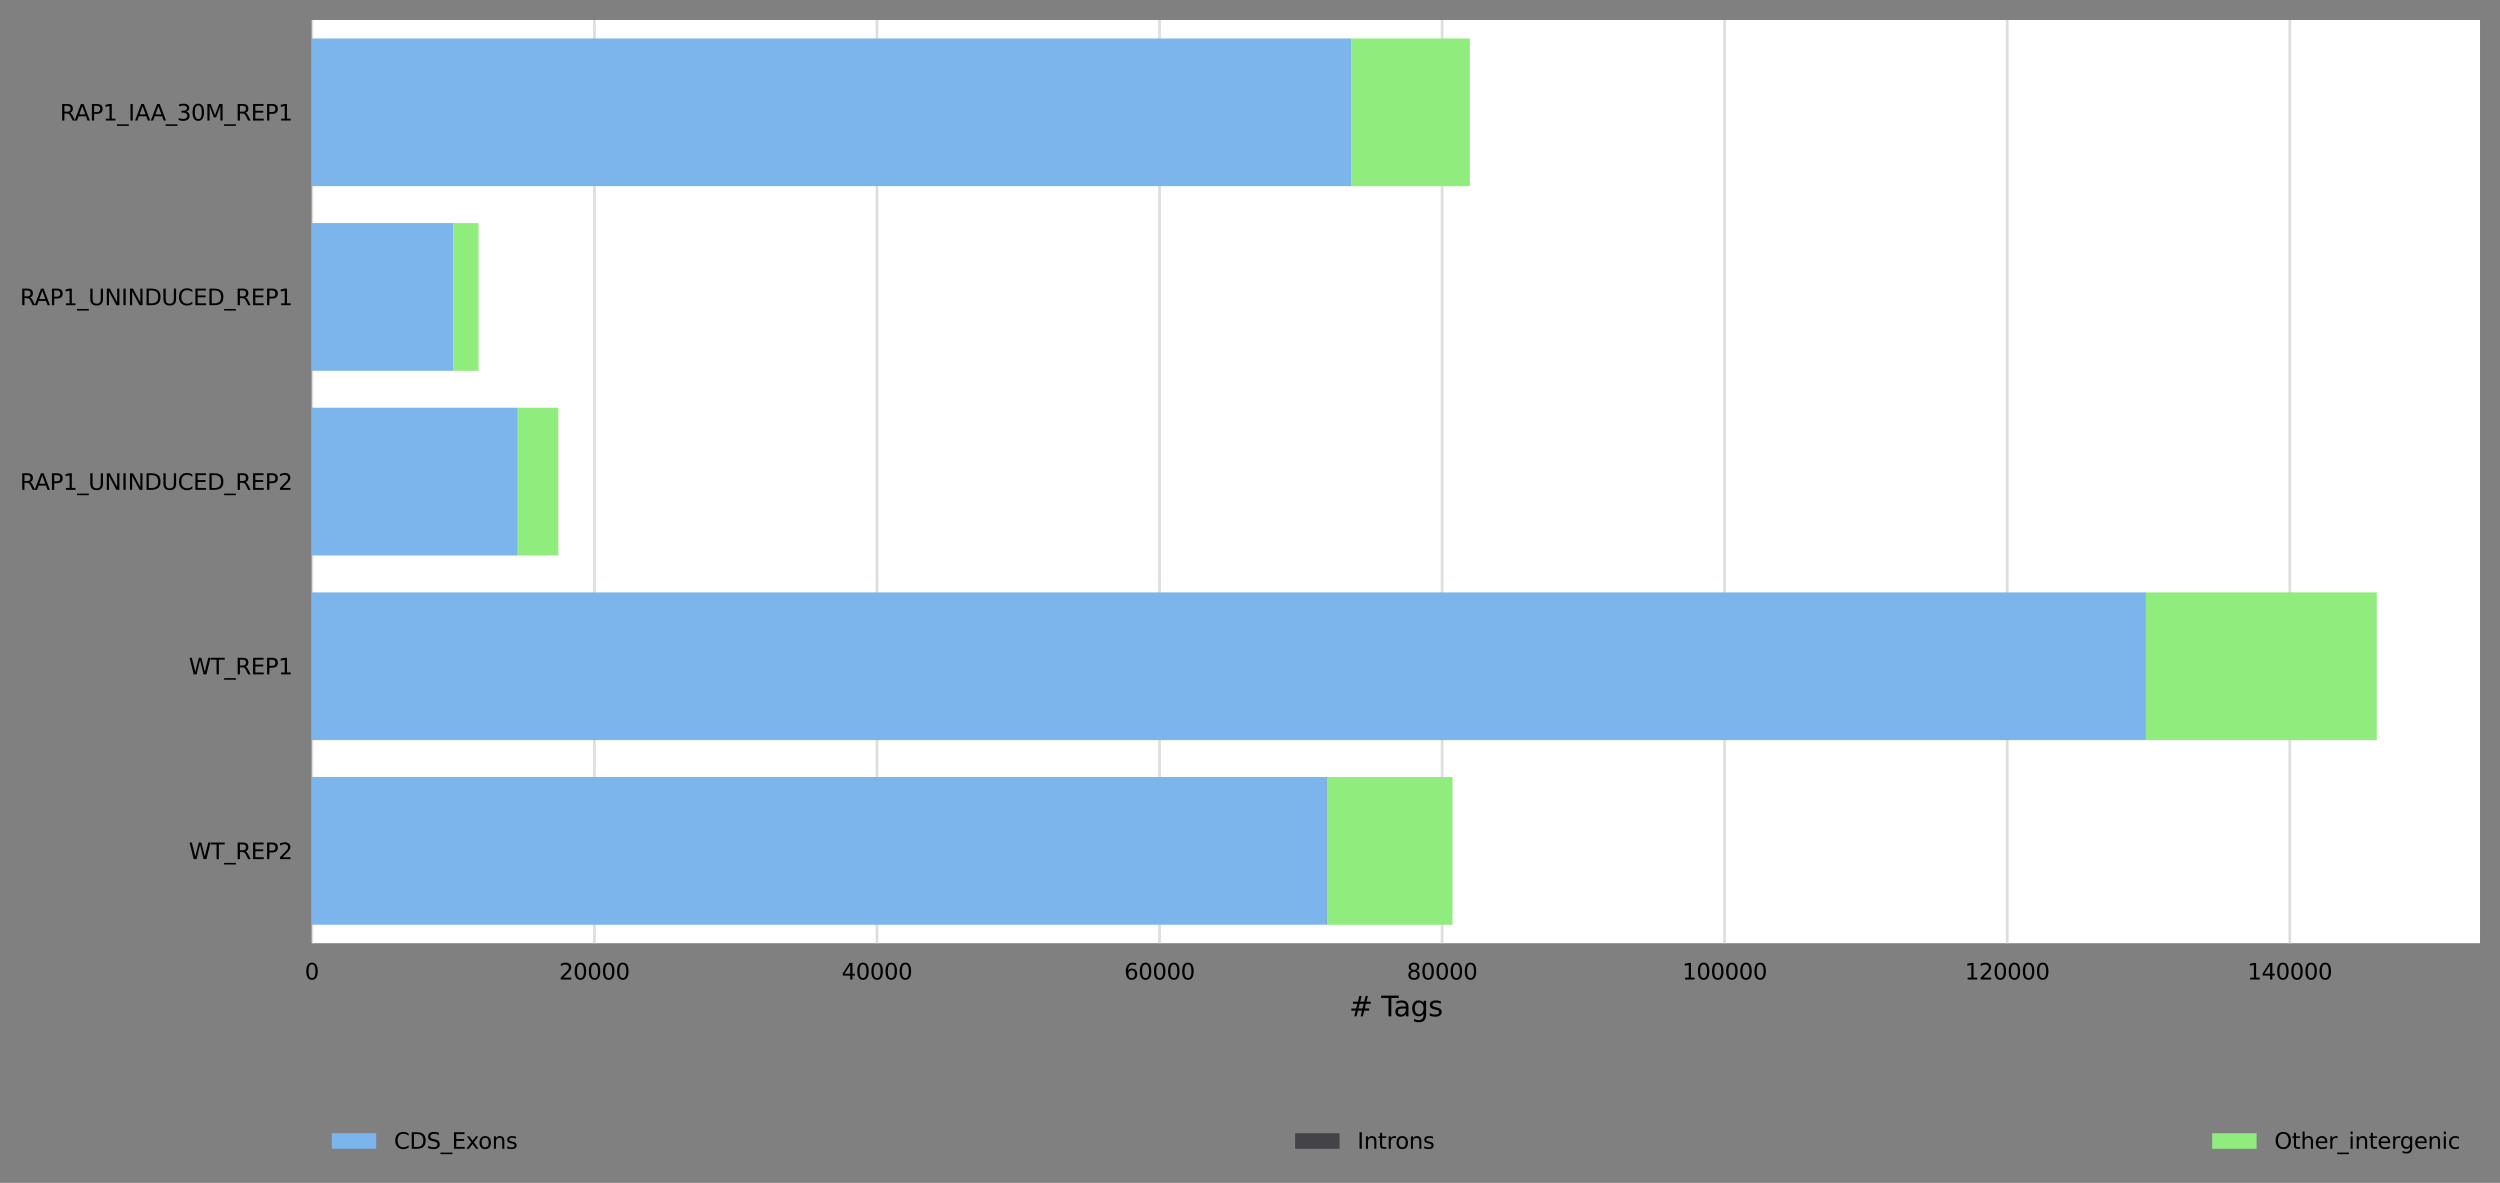 <?xml version="1.0" encoding="utf-8" standalone="no"?>
<!DOCTYPE svg PUBLIC "-//W3C//DTD SVG 1.1//EN"
  "http://www.w3.org/Graphics/SVG/1.1/DTD/svg11.dtd">
<svg xmlns:xlink="http://www.w3.org/1999/xlink" width="900.754pt" height="426.2pt" viewBox="0 0 900.754 426.2" xmlns="http://www.w3.org/2000/svg" version="1.1">
 <rect x="0" y="0" width="900.754" height="426.2" fill="#808080" stroke="none"/>
 <defs>
  <style type="text/css">*{stroke-linejoin: round; stroke-linecap: butt}</style>
 </defs>
 <g id="figure_1">
  <g id="axes_1">
   <g id="patch_1">
    <path d="M 112.354 339.84 
L 893.554 339.84 
L 893.554 7.2 
L 112.354 7.2 
z
" style="fill: #ffffff"/>
   </g>
   <g id="matplotlib.axis_1">
    <g id="xtick_1">
     <g id="line2d_1">
      <path d="M 112.354 339.84 
L 112.354 7.2 
" clip-path="url(#p513a8f940f)" style="fill: none; stroke: #dedede; stroke-linecap: square"/>
     </g>
     <g id="text_1">
      <!-- 0 -->
      <g transform="translate(109.809 352.919)scale(0.08 -0.08)">
       <defs>
        <path id="DejaVuSans-30" d="M 2034 4250 
Q 1547 4250 1301 3770 
Q 1056 3291 1056 2328 
Q 1056 1369 1301 889 
Q 1547 409 2034 409 
Q 2525 409 2770 889 
Q 3016 1369 3016 2328 
Q 3016 3291 2770 3770 
Q 2525 4250 2034 4250 
z
M 2034 4750 
Q 2819 4750 3233 4129 
Q 3647 3509 3647 2328 
Q 3647 1150 3233 529 
Q 2819 -91 2034 -91 
Q 1250 -91 836 529 
Q 422 1150 422 2328 
Q 422 3509 836 4129 
Q 1250 4750 2034 4750 
z
" transform="scale(0.016)"/>
       </defs>
       <use xlink:href="#DejaVuSans-30"/>
      </g>
     </g>
    </g>
    <g id="xtick_2">
     <g id="line2d_2">
      <path d="M 214.162 339.84 
L 214.162 7.2 
" clip-path="url(#p513a8f940f)" style="fill: none; stroke: #dedede; stroke-linecap: square"/>
     </g>
     <g id="text_2">
      <!-- 20000 -->
      <g transform="translate(201.437 352.919)scale(0.08 -0.08)">
       <defs>
        <path id="DejaVuSans-32" d="M 1228 531 
L 3431 531 
L 3431 0 
L 469 0 
L 469 531 
Q 828 903 1448 1529 
Q 2069 2156 2228 2338 
Q 2531 2678 2651 2914 
Q 2772 3150 2772 3378 
Q 2772 3750 2511 3984 
Q 2250 4219 1831 4219 
Q 1534 4219 1204 4116 
Q 875 4013 500 3803 
L 500 4441 
Q 881 4594 1212 4672 
Q 1544 4750 1819 4750 
Q 2544 4750 2975 4387 
Q 3406 4025 3406 3419 
Q 3406 3131 3298 2873 
Q 3191 2616 2906 2266 
Q 2828 2175 2409 1742 
Q 1991 1309 1228 531 
z
" transform="scale(0.016)"/>
       </defs>
       <use xlink:href="#DejaVuSans-32"/>
       <use xlink:href="#DejaVuSans-30" x="63.623"/>
       <use xlink:href="#DejaVuSans-30" x="127.246"/>
       <use xlink:href="#DejaVuSans-30" x="190.869"/>
       <use xlink:href="#DejaVuSans-30" x="254.492"/>
      </g>
     </g>
    </g>
    <g id="xtick_3">
     <g id="line2d_3">
      <path d="M 315.97 339.84 
L 315.97 7.2 
" clip-path="url(#p513a8f940f)" style="fill: none; stroke: #dedede; stroke-linecap: square"/>
     </g>
     <g id="text_3">
      <!-- 40000 -->
      <g transform="translate(303.245 352.919)scale(0.08 -0.08)">
       <defs>
        <path id="DejaVuSans-34" d="M 2419 4116 
L 825 1625 
L 2419 1625 
L 2419 4116 
z
M 2253 4666 
L 3047 4666 
L 3047 1625 
L 3713 1625 
L 3713 1100 
L 3047 1100 
L 3047 0 
L 2419 0 
L 2419 1100 
L 313 1100 
L 313 1709 
L 2253 4666 
z
" transform="scale(0.016)"/>
       </defs>
       <use xlink:href="#DejaVuSans-34"/>
       <use xlink:href="#DejaVuSans-30" x="63.623"/>
       <use xlink:href="#DejaVuSans-30" x="127.246"/>
       <use xlink:href="#DejaVuSans-30" x="190.869"/>
       <use xlink:href="#DejaVuSans-30" x="254.492"/>
      </g>
     </g>
    </g>
    <g id="xtick_4">
     <g id="line2d_4">
      <path d="M 417.779 339.84 
L 417.779 7.2 
" clip-path="url(#p513a8f940f)" style="fill: none; stroke: #dedede; stroke-linecap: square"/>
     </g>
     <g id="text_4">
      <!-- 60000 -->
      <g transform="translate(405.054 352.919)scale(0.08 -0.08)">
       <defs>
        <path id="DejaVuSans-36" d="M 2113 2584 
Q 1688 2584 1439 2293 
Q 1191 2003 1191 1497 
Q 1191 994 1439 701 
Q 1688 409 2113 409 
Q 2538 409 2786 701 
Q 3034 994 3034 1497 
Q 3034 2003 2786 2293 
Q 2538 2584 2113 2584 
z
M 3366 4563 
L 3366 3988 
Q 3128 4100 2886 4159 
Q 2644 4219 2406 4219 
Q 1781 4219 1451 3797 
Q 1122 3375 1075 2522 
Q 1259 2794 1537 2939 
Q 1816 3084 2150 3084 
Q 2853 3084 3261 2657 
Q 3669 2231 3669 1497 
Q 3669 778 3244 343 
Q 2819 -91 2113 -91 
Q 1303 -91 875 529 
Q 447 1150 447 2328 
Q 447 3434 972 4092 
Q 1497 4750 2381 4750 
Q 2619 4750 2861 4703 
Q 3103 4656 3366 4563 
z
" transform="scale(0.016)"/>
       </defs>
       <use xlink:href="#DejaVuSans-36"/>
       <use xlink:href="#DejaVuSans-30" x="63.623"/>
       <use xlink:href="#DejaVuSans-30" x="127.246"/>
       <use xlink:href="#DejaVuSans-30" x="190.869"/>
       <use xlink:href="#DejaVuSans-30" x="254.492"/>
      </g>
     </g>
    </g>
    <g id="xtick_5">
     <g id="line2d_5">
      <path d="M 519.587 339.84 
L 519.587 7.2 
" clip-path="url(#p513a8f940f)" style="fill: none; stroke: #dedede; stroke-linecap: square"/>
     </g>
     <g id="text_5">
      <!-- 80000 -->
      <g transform="translate(506.862 352.919)scale(0.08 -0.08)">
       <defs>
        <path id="DejaVuSans-38" d="M 2034 2216 
Q 1584 2216 1326 1975 
Q 1069 1734 1069 1313 
Q 1069 891 1326 650 
Q 1584 409 2034 409 
Q 2484 409 2743 651 
Q 3003 894 3003 1313 
Q 3003 1734 2745 1975 
Q 2488 2216 2034 2216 
z
M 1403 2484 
Q 997 2584 770 2862 
Q 544 3141 544 3541 
Q 544 4100 942 4425 
Q 1341 4750 2034 4750 
Q 2731 4750 3128 4425 
Q 3525 4100 3525 3541 
Q 3525 3141 3298 2862 
Q 3072 2584 2669 2484 
Q 3125 2378 3379 2068 
Q 3634 1759 3634 1313 
Q 3634 634 3220 271 
Q 2806 -91 2034 -91 
Q 1263 -91 848 271 
Q 434 634 434 1313 
Q 434 1759 690 2068 
Q 947 2378 1403 2484 
z
M 1172 3481 
Q 1172 3119 1398 2916 
Q 1625 2713 2034 2713 
Q 2441 2713 2670 2916 
Q 2900 3119 2900 3481 
Q 2900 3844 2670 4047 
Q 2441 4250 2034 4250 
Q 1625 4250 1398 4047 
Q 1172 3844 1172 3481 
z
" transform="scale(0.016)"/>
       </defs>
       <use xlink:href="#DejaVuSans-38"/>
       <use xlink:href="#DejaVuSans-30" x="63.623"/>
       <use xlink:href="#DejaVuSans-30" x="127.246"/>
       <use xlink:href="#DejaVuSans-30" x="190.869"/>
       <use xlink:href="#DejaVuSans-30" x="254.492"/>
      </g>
     </g>
    </g>
    <g id="xtick_6">
     <g id="line2d_6">
      <path d="M 621.395 339.84 
L 621.395 7.2 
" clip-path="url(#p513a8f940f)" style="fill: none; stroke: #dedede; stroke-linecap: square"/>
     </g>
     <g id="text_6">
      <!-- 100000 -->
      <g transform="translate(606.125 352.919)scale(0.08 -0.08)">
       <defs>
        <path id="DejaVuSans-31" d="M 794 531 
L 1825 531 
L 1825 4091 
L 703 3866 
L 703 4441 
L 1819 4666 
L 2450 4666 
L 2450 531 
L 3481 531 
L 3481 0 
L 794 0 
L 794 531 
z
" transform="scale(0.016)"/>
       </defs>
       <use xlink:href="#DejaVuSans-31"/>
       <use xlink:href="#DejaVuSans-30" x="63.623"/>
       <use xlink:href="#DejaVuSans-30" x="127.246"/>
       <use xlink:href="#DejaVuSans-30" x="190.869"/>
       <use xlink:href="#DejaVuSans-30" x="254.492"/>
       <use xlink:href="#DejaVuSans-30" x="318.115"/>
      </g>
     </g>
    </g>
    <g id="xtick_7">
     <g id="line2d_7">
      <path d="M 723.204 339.84 
L 723.204 7.2 
" clip-path="url(#p513a8f940f)" style="fill: none; stroke: #dedede; stroke-linecap: square"/>
     </g>
     <g id="text_7">
      <!-- 120000 -->
      <g transform="translate(707.934 352.919)scale(0.08 -0.08)">
       <use xlink:href="#DejaVuSans-31"/>
       <use xlink:href="#DejaVuSans-32" x="63.623"/>
       <use xlink:href="#DejaVuSans-30" x="127.246"/>
       <use xlink:href="#DejaVuSans-30" x="190.869"/>
       <use xlink:href="#DejaVuSans-30" x="254.492"/>
       <use xlink:href="#DejaVuSans-30" x="318.115"/>
      </g>
     </g>
    </g>
    <g id="xtick_8">
     <g id="line2d_8">
      <path d="M 825.012 339.84 
L 825.012 7.2 
" clip-path="url(#p513a8f940f)" style="fill: none; stroke: #dedede; stroke-linecap: square"/>
     </g>
     <g id="text_8">
      <!-- 140000 -->
      <g transform="translate(809.742 352.919)scale(0.08 -0.08)">
       <use xlink:href="#DejaVuSans-31"/>
       <use xlink:href="#DejaVuSans-34" x="63.623"/>
       <use xlink:href="#DejaVuSans-30" x="127.246"/>
       <use xlink:href="#DejaVuSans-30" x="190.869"/>
       <use xlink:href="#DejaVuSans-30" x="254.492"/>
       <use xlink:href="#DejaVuSans-30" x="318.115"/>
      </g>
     </g>
    </g>
    <g id="text_9">
     <!-- # Tags -->
     <g transform="translate(486.103 366.181)scale(0.1 -0.1)">
      <defs>
       <path id="DejaVuSans-23" d="M 3272 2816 
L 2363 2816 
L 2100 1772 
L 3016 1772 
L 3272 2816 
z
M 2803 4594 
L 2478 3297 
L 3391 3297 
L 3719 4594 
L 4219 4594 
L 3897 3297 
L 4872 3297 
L 4872 2816 
L 3775 2816 
L 3519 1772 
L 4513 1772 
L 4513 1294 
L 3397 1294 
L 3072 0 
L 2572 0 
L 2894 1294 
L 1978 1294 
L 1656 0 
L 1153 0 
L 1478 1294 
L 494 1294 
L 494 1772 
L 1594 1772 
L 1856 2816 
L 850 2816 
L 850 3297 
L 1978 3297 
L 2297 4594 
L 2803 4594 
z
" transform="scale(0.016)"/>
       <path id="DejaVuSans-20" transform="scale(0.016)"/>
       <path id="DejaVuSans-54" d="M -19 4666 
L 3928 4666 
L 3928 4134 
L 2272 4134 
L 2272 0 
L 1638 0 
L 1638 4134 
L -19 4134 
L -19 4666 
z
" transform="scale(0.016)"/>
       <path id="DejaVuSans-61" d="M 2194 1759 
Q 1497 1759 1228 1600 
Q 959 1441 959 1056 
Q 959 750 1161 570 
Q 1363 391 1709 391 
Q 2188 391 2477 730 
Q 2766 1069 2766 1631 
L 2766 1759 
L 2194 1759 
z
M 3341 1997 
L 3341 0 
L 2766 0 
L 2766 531 
Q 2569 213 2275 61 
Q 1981 -91 1556 -91 
Q 1019 -91 701 211 
Q 384 513 384 1019 
Q 384 1609 779 1909 
Q 1175 2209 1959 2209 
L 2766 2209 
L 2766 2266 
Q 2766 2663 2505 2880 
Q 2244 3097 1772 3097 
Q 1472 3097 1187 3025 
Q 903 2953 641 2809 
L 641 3341 
Q 956 3463 1253 3523 
Q 1550 3584 1831 3584 
Q 2591 3584 2966 3190 
Q 3341 2797 3341 1997 
z
" transform="scale(0.016)"/>
       <path id="DejaVuSans-67" d="M 2906 1791 
Q 2906 2416 2648 2759 
Q 2391 3103 1925 3103 
Q 1463 3103 1205 2759 
Q 947 2416 947 1791 
Q 947 1169 1205 825 
Q 1463 481 1925 481 
Q 2391 481 2648 825 
Q 2906 1169 2906 1791 
z
M 3481 434 
Q 3481 -459 3084 -895 
Q 2688 -1331 1869 -1331 
Q 1566 -1331 1297 -1286 
Q 1028 -1241 775 -1147 
L 775 -588 
Q 1028 -725 1275 -790 
Q 1522 -856 1778 -856 
Q 2344 -856 2625 -561 
Q 2906 -266 2906 331 
L 2906 616 
Q 2728 306 2450 153 
Q 2172 0 1784 0 
Q 1141 0 747 490 
Q 353 981 353 1791 
Q 353 2603 747 3093 
Q 1141 3584 1784 3584 
Q 2172 3584 2450 3431 
Q 2728 3278 2906 2969 
L 2906 3500 
L 3481 3500 
L 3481 434 
z
" transform="scale(0.016)"/>
       <path id="DejaVuSans-73" d="M 2834 3397 
L 2834 2853 
Q 2591 2978 2328 3040 
Q 2066 3103 1784 3103 
Q 1356 3103 1142 2972 
Q 928 2841 928 2578 
Q 928 2378 1081 2264 
Q 1234 2150 1697 2047 
L 1894 2003 
Q 2506 1872 2764 1633 
Q 3022 1394 3022 966 
Q 3022 478 2636 193 
Q 2250 -91 1575 -91 
Q 1294 -91 989 -36 
Q 684 19 347 128 
L 347 722 
Q 666 556 975 473 
Q 1284 391 1588 391 
Q 1994 391 2212 530 
Q 2431 669 2431 922 
Q 2431 1156 2273 1281 
Q 2116 1406 1581 1522 
L 1381 1569 
Q 847 1681 609 1914 
Q 372 2147 372 2553 
Q 372 3047 722 3315 
Q 1072 3584 1716 3584 
Q 2034 3584 2315 3537 
Q 2597 3491 2834 3397 
z
" transform="scale(0.016)"/>
      </defs>
      <use xlink:href="#DejaVuSans-23"/>
      <use xlink:href="#DejaVuSans-20" x="83.789"/>
      <use xlink:href="#DejaVuSans-54" x="115.576"/>
      <use xlink:href="#DejaVuSans-61" x="160.16"/>
      <use xlink:href="#DejaVuSans-67" x="221.439"/>
      <use xlink:href="#DejaVuSans-73" x="284.916"/>
     </g>
    </g>
   </g>
   <g id="matplotlib.axis_2">
    <g id="ytick_1">
     <g id="text_10">
      <!-- RAP1_IAA_30M_REP1 -->
      <g transform="translate(21.594 43.433)scale(0.08 -0.08)">
       <defs>
        <path id="DejaVuSans-52" d="M 2841 2188 
Q 3044 2119 3236 1894 
Q 3428 1669 3622 1275 
L 4263 0 
L 3584 0 
L 2988 1197 
Q 2756 1666 2539 1819 
Q 2322 1972 1947 1972 
L 1259 1972 
L 1259 0 
L 628 0 
L 628 4666 
L 2053 4666 
Q 2853 4666 3247 4331 
Q 3641 3997 3641 3322 
Q 3641 2881 3436 2590 
Q 3231 2300 2841 2188 
z
M 1259 4147 
L 1259 2491 
L 2053 2491 
Q 2509 2491 2742 2702 
Q 2975 2913 2975 3322 
Q 2975 3731 2742 3939 
Q 2509 4147 2053 4147 
L 1259 4147 
z
" transform="scale(0.016)"/>
        <path id="DejaVuSans-41" d="M 2188 4044 
L 1331 1722 
L 3047 1722 
L 2188 4044 
z
M 1831 4666 
L 2547 4666 
L 4325 0 
L 3669 0 
L 3244 1197 
L 1141 1197 
L 716 0 
L 50 0 
L 1831 4666 
z
" transform="scale(0.016)"/>
        <path id="DejaVuSans-50" d="M 1259 4147 
L 1259 2394 
L 2053 2394 
Q 2494 2394 2734 2622 
Q 2975 2850 2975 3272 
Q 2975 3691 2734 3919 
Q 2494 4147 2053 4147 
L 1259 4147 
z
M 628 4666 
L 2053 4666 
Q 2838 4666 3239 4311 
Q 3641 3956 3641 3272 
Q 3641 2581 3239 2228 
Q 2838 1875 2053 1875 
L 1259 1875 
L 1259 0 
L 628 0 
L 628 4666 
z
" transform="scale(0.016)"/>
        <path id="DejaVuSans-5f" d="M 3263 -1063 
L 3263 -1509 
L -63 -1509 
L -63 -1063 
L 3263 -1063 
z
" transform="scale(0.016)"/>
        <path id="DejaVuSans-49" d="M 628 4666 
L 1259 4666 
L 1259 0 
L 628 0 
L 628 4666 
z
" transform="scale(0.016)"/>
        <path id="DejaVuSans-33" d="M 2597 2516 
Q 3050 2419 3304 2112 
Q 3559 1806 3559 1356 
Q 3559 666 3084 287 
Q 2609 -91 1734 -91 
Q 1441 -91 1130 -33 
Q 819 25 488 141 
L 488 750 
Q 750 597 1062 519 
Q 1375 441 1716 441 
Q 2309 441 2620 675 
Q 2931 909 2931 1356 
Q 2931 1769 2642 2001 
Q 2353 2234 1838 2234 
L 1294 2234 
L 1294 2753 
L 1863 2753 
Q 2328 2753 2575 2939 
Q 2822 3125 2822 3475 
Q 2822 3834 2567 4026 
Q 2313 4219 1838 4219 
Q 1578 4219 1281 4162 
Q 984 4106 628 3988 
L 628 4550 
Q 988 4650 1302 4700 
Q 1616 4750 1894 4750 
Q 2613 4750 3031 4423 
Q 3450 4097 3450 3541 
Q 3450 3153 3228 2886 
Q 3006 2619 2597 2516 
z
" transform="scale(0.016)"/>
        <path id="DejaVuSans-4d" d="M 628 4666 
L 1569 4666 
L 2759 1491 
L 3956 4666 
L 4897 4666 
L 4897 0 
L 4281 0 
L 4281 4097 
L 3078 897 
L 2444 897 
L 1241 4097 
L 1241 0 
L 628 0 
L 628 4666 
z
" transform="scale(0.016)"/>
        <path id="DejaVuSans-45" d="M 628 4666 
L 3578 4666 
L 3578 4134 
L 1259 4134 
L 1259 2753 
L 3481 2753 
L 3481 2222 
L 1259 2222 
L 1259 531 
L 3634 531 
L 3634 0 
L 628 0 
L 628 4666 
z
" transform="scale(0.016)"/>
       </defs>
       <use xlink:href="#DejaVuSans-52"/>
       <use xlink:href="#DejaVuSans-41" x="65.482"/>
       <use xlink:href="#DejaVuSans-50" x="133.891"/>
       <use xlink:href="#DejaVuSans-31" x="194.193"/>
       <use xlink:href="#DejaVuSans-5f" x="257.816"/>
       <use xlink:href="#DejaVuSans-49" x="307.816"/>
       <use xlink:href="#DejaVuSans-41" x="337.309"/>
       <use xlink:href="#DejaVuSans-41" x="408.467"/>
       <use xlink:href="#DejaVuSans-5f" x="476.875"/>
       <use xlink:href="#DejaVuSans-33" x="526.875"/>
       <use xlink:href="#DejaVuSans-30" x="590.498"/>
       <use xlink:href="#DejaVuSans-4d" x="654.121"/>
       <use xlink:href="#DejaVuSans-5f" x="740.4"/>
       <use xlink:href="#DejaVuSans-52" x="790.4"/>
       <use xlink:href="#DejaVuSans-45" x="859.883"/>
       <use xlink:href="#DejaVuSans-50" x="923.066"/>
       <use xlink:href="#DejaVuSans-31" x="983.369"/>
      </g>
     </g>
    </g>
    <g id="ytick_2">
     <g id="text_11">
      <!-- RAP1_UNINDUCED_REP1 -->
      <g transform="translate(7.2 109.961)scale(0.08 -0.08)">
       <defs>
        <path id="DejaVuSans-55" d="M 556 4666 
L 1191 4666 
L 1191 1831 
Q 1191 1081 1462 751 
Q 1734 422 2344 422 
Q 2950 422 3222 751 
Q 3494 1081 3494 1831 
L 3494 4666 
L 4128 4666 
L 4128 1753 
Q 4128 841 3676 375 
Q 3225 -91 2344 -91 
Q 1459 -91 1007 375 
Q 556 841 556 1753 
L 556 4666 
z
" transform="scale(0.016)"/>
        <path id="DejaVuSans-4e" d="M 628 4666 
L 1478 4666 
L 3547 763 
L 3547 4666 
L 4159 4666 
L 4159 0 
L 3309 0 
L 1241 3903 
L 1241 0 
L 628 0 
L 628 4666 
z
" transform="scale(0.016)"/>
        <path id="DejaVuSans-44" d="M 1259 4147 
L 1259 519 
L 2022 519 
Q 2988 519 3436 956 
Q 3884 1394 3884 2338 
Q 3884 3275 3436 3711 
Q 2988 4147 2022 4147 
L 1259 4147 
z
M 628 4666 
L 1925 4666 
Q 3281 4666 3915 4102 
Q 4550 3538 4550 2338 
Q 4550 1131 3912 565 
Q 3275 0 1925 0 
L 628 0 
L 628 4666 
z
" transform="scale(0.016)"/>
        <path id="DejaVuSans-43" d="M 4122 4306 
L 4122 3641 
Q 3803 3938 3442 4084 
Q 3081 4231 2675 4231 
Q 1875 4231 1450 3742 
Q 1025 3253 1025 2328 
Q 1025 1406 1450 917 
Q 1875 428 2675 428 
Q 3081 428 3442 575 
Q 3803 722 4122 1019 
L 4122 359 
Q 3791 134 3420 21 
Q 3050 -91 2638 -91 
Q 1578 -91 968 557 
Q 359 1206 359 2328 
Q 359 3453 968 4101 
Q 1578 4750 2638 4750 
Q 3056 4750 3426 4639 
Q 3797 4528 4122 4306 
z
" transform="scale(0.016)"/>
       </defs>
       <use xlink:href="#DejaVuSans-52"/>
       <use xlink:href="#DejaVuSans-41" x="65.482"/>
       <use xlink:href="#DejaVuSans-50" x="133.891"/>
       <use xlink:href="#DejaVuSans-31" x="194.193"/>
       <use xlink:href="#DejaVuSans-5f" x="257.816"/>
       <use xlink:href="#DejaVuSans-55" x="307.816"/>
       <use xlink:href="#DejaVuSans-4e" x="381.01"/>
       <use xlink:href="#DejaVuSans-49" x="455.814"/>
       <use xlink:href="#DejaVuSans-4e" x="485.307"/>
       <use xlink:href="#DejaVuSans-44" x="560.111"/>
       <use xlink:href="#DejaVuSans-55" x="637.113"/>
       <use xlink:href="#DejaVuSans-43" x="710.307"/>
       <use xlink:href="#DejaVuSans-45" x="780.131"/>
       <use xlink:href="#DejaVuSans-44" x="843.314"/>
       <use xlink:href="#DejaVuSans-5f" x="920.316"/>
       <use xlink:href="#DejaVuSans-52" x="970.316"/>
       <use xlink:href="#DejaVuSans-45" x="1039.799"/>
       <use xlink:href="#DejaVuSans-50" x="1102.982"/>
       <use xlink:href="#DejaVuSans-31" x="1163.285"/>
      </g>
     </g>
    </g>
    <g id="ytick_3">
     <g id="text_12">
      <!-- RAP1_UNINDUCED_REP2 -->
      <g transform="translate(7.2 176.489)scale(0.08 -0.08)">
       <use xlink:href="#DejaVuSans-52"/>
       <use xlink:href="#DejaVuSans-41" x="65.482"/>
       <use xlink:href="#DejaVuSans-50" x="133.891"/>
       <use xlink:href="#DejaVuSans-31" x="194.193"/>
       <use xlink:href="#DejaVuSans-5f" x="257.816"/>
       <use xlink:href="#DejaVuSans-55" x="307.816"/>
       <use xlink:href="#DejaVuSans-4e" x="381.01"/>
       <use xlink:href="#DejaVuSans-49" x="455.814"/>
       <use xlink:href="#DejaVuSans-4e" x="485.307"/>
       <use xlink:href="#DejaVuSans-44" x="560.111"/>
       <use xlink:href="#DejaVuSans-55" x="637.113"/>
       <use xlink:href="#DejaVuSans-43" x="710.307"/>
       <use xlink:href="#DejaVuSans-45" x="780.131"/>
       <use xlink:href="#DejaVuSans-44" x="843.314"/>
       <use xlink:href="#DejaVuSans-5f" x="920.316"/>
       <use xlink:href="#DejaVuSans-52" x="970.316"/>
       <use xlink:href="#DejaVuSans-45" x="1039.799"/>
       <use xlink:href="#DejaVuSans-50" x="1102.982"/>
       <use xlink:href="#DejaVuSans-32" x="1163.285"/>
      </g>
     </g>
    </g>
    <g id="ytick_4">
     <g id="text_13">
      <!-- WT_REP1 -->
      <g transform="translate(68.03 242.976)scale(0.08 -0.08)">
       <defs>
        <path id="DejaVuSans-57" d="M 213 4666 
L 850 4666 
L 1831 722 
L 2809 4666 
L 3519 4666 
L 4500 722 
L 5478 4666 
L 6119 4666 
L 4947 0 
L 4153 0 
L 3169 4050 
L 2175 0 
L 1381 0 
L 213 4666 
z
" transform="scale(0.016)"/>
       </defs>
       <use xlink:href="#DejaVuSans-57"/>
       <use xlink:href="#DejaVuSans-54" x="98.877"/>
       <use xlink:href="#DejaVuSans-5f" x="159.961"/>
       <use xlink:href="#DejaVuSans-52" x="209.961"/>
       <use xlink:href="#DejaVuSans-45" x="279.443"/>
       <use xlink:href="#DejaVuSans-50" x="342.627"/>
       <use xlink:href="#DejaVuSans-31" x="402.93"/>
      </g>
     </g>
    </g>
    <g id="ytick_5">
     <g id="text_14">
      <!-- WT_REP2 -->
      <g transform="translate(68.03 309.545)scale(0.08 -0.08)">
       <use xlink:href="#DejaVuSans-57"/>
       <use xlink:href="#DejaVuSans-54" x="98.877"/>
       <use xlink:href="#DejaVuSans-5f" x="159.961"/>
       <use xlink:href="#DejaVuSans-52" x="209.961"/>
       <use xlink:href="#DejaVuSans-45" x="279.443"/>
       <use xlink:href="#DejaVuSans-50" x="342.627"/>
       <use xlink:href="#DejaVuSans-32" x="402.93"/>
      </g>
     </g>
    </g>
   </g>
   <g id="patch_2">
    <path d="M 112.354 13.853 
L 486.881 13.853 
L 486.881 67.075 
L 112.354 67.075 
z
" clip-path="url(#p513a8f940f)" style="fill: #7cb5ec"/>
   </g>
   <g id="patch_3">
    <path d="M 112.354 80.381 
L 163.258 80.381 
L 163.258 133.603 
L 112.354 133.603 
z
" clip-path="url(#p513a8f940f)" style="fill: #7cb5ec"/>
   </g>
   <g id="patch_4">
    <path d="M 112.354 146.909 
L 186.496 146.909 
L 186.496 200.131 
L 112.354 200.131 
z
" clip-path="url(#p513a8f940f)" style="fill: #7cb5ec"/>
   </g>
   <g id="patch_5">
    <path d="M 112.354 213.437 
L 772.998 213.437 
L 772.998 266.659 
L 112.354 266.659 
z
" clip-path="url(#p513a8f940f)" style="fill: #7cb5ec"/>
   </g>
   <g id="patch_6">
    <path d="M 112.354 279.965 
L 478.054 279.965 
L 478.054 333.187 
L 112.354 333.187 
z
" clip-path="url(#p513a8f940f)" style="fill: #7cb5ec"/>
   </g>
   <g id="patch_7">
    <path d="M 486.881 13.853 
L 486.927 13.853 
L 486.927 67.075 
L 486.881 67.075 
z
" clip-path="url(#p513a8f940f)" style="fill: #434348"/>
   </g>
   <g id="patch_8">
    <path d="M 163.258 80.381 
L 163.288 80.381 
L 163.288 133.603 
L 163.258 133.603 
z
" clip-path="url(#p513a8f940f)" style="fill: #434348"/>
   </g>
   <g id="patch_9">
    <path d="M 186.496 146.909 
L 186.541 146.909 
L 186.541 200.131 
L 186.496 200.131 
z
" clip-path="url(#p513a8f940f)" style="fill: #434348"/>
   </g>
   <g id="patch_10">
    <path d="M 772.998 213.437 
L 773.115 213.437 
L 773.115 266.659 
L 772.998 266.659 
z
" clip-path="url(#p513a8f940f)" style="fill: #434348"/>
   </g>
   <g id="patch_11">
    <path d="M 478.054 279.965 
L 478.141 279.965 
L 478.141 333.187 
L 478.054 333.187 
z
" clip-path="url(#p513a8f940f)" style="fill: #434348"/>
   </g>
   <g id="patch_12">
    <path d="M 486.927 13.853 
L 529.585 13.853 
L 529.585 67.075 
L 486.927 67.075 
z
" clip-path="url(#p513a8f940f)" style="fill: #90ed7d"/>
   </g>
   <g id="patch_13">
    <path d="M 163.288 80.381 
L 172.431 80.381 
L 172.431 133.603 
L 163.288 133.603 
z
" clip-path="url(#p513a8f940f)" style="fill: #90ed7d"/>
   </g>
   <g id="patch_14">
    <path d="M 186.541 146.909 
L 201.182 146.909 
L 201.182 200.131 
L 186.541 200.131 
z
" clip-path="url(#p513a8f940f)" style="fill: #90ed7d"/>
   </g>
   <g id="patch_15">
    <path d="M 773.115 213.437 
L 856.354 213.437 
L 856.354 266.659 
L 773.115 266.659 
z
" clip-path="url(#p513a8f940f)" style="fill: #90ed7d"/>
   </g>
   <g id="patch_16">
    <path d="M 478.141 279.965 
L 523.334 279.965 
L 523.334 333.187 
L 478.141 333.187 
z
" clip-path="url(#p513a8f940f)" style="fill: #90ed7d"/>
   </g>
   <g id="text_15">
    <!-- RSeQC: Read Distribution -->
    <g transform="translate(400.957 -20.52)scale(0.16 -0.16)">
     <defs>
      <path id="DejaVuSans-53" d="M 3425 4513 
L 3425 3897 
Q 3066 4069 2747 4153 
Q 2428 4238 2131 4238 
Q 1616 4238 1336 4038 
Q 1056 3838 1056 3469 
Q 1056 3159 1242 3001 
Q 1428 2844 1947 2747 
L 2328 2669 
Q 3034 2534 3370 2195 
Q 3706 1856 3706 1288 
Q 3706 609 3251 259 
Q 2797 -91 1919 -91 
Q 1588 -91 1214 -16 
Q 841 59 441 206 
L 441 856 
Q 825 641 1194 531 
Q 1563 422 1919 422 
Q 2459 422 2753 634 
Q 3047 847 3047 1241 
Q 3047 1584 2836 1778 
Q 2625 1972 2144 2069 
L 1759 2144 
Q 1053 2284 737 2584 
Q 422 2884 422 3419 
Q 422 4038 858 4394 
Q 1294 4750 2059 4750 
Q 2388 4750 2728 4690 
Q 3069 4631 3425 4513 
z
" transform="scale(0.016)"/>
      <path id="DejaVuSans-65" d="M 3597 1894 
L 3597 1613 
L 953 1613 
Q 991 1019 1311 708 
Q 1631 397 2203 397 
Q 2534 397 2845 478 
Q 3156 559 3463 722 
L 3463 178 
Q 3153 47 2828 -22 
Q 2503 -91 2169 -91 
Q 1331 -91 842 396 
Q 353 884 353 1716 
Q 353 2575 817 3079 
Q 1281 3584 2069 3584 
Q 2775 3584 3186 3129 
Q 3597 2675 3597 1894 
z
M 3022 2063 
Q 3016 2534 2758 2815 
Q 2500 3097 2075 3097 
Q 1594 3097 1305 2825 
Q 1016 2553 972 2059 
L 3022 2063 
z
" transform="scale(0.016)"/>
      <path id="DejaVuSans-51" d="M 2522 4238 
Q 1834 4238 1429 3725 
Q 1025 3213 1025 2328 
Q 1025 1447 1429 934 
Q 1834 422 2522 422 
Q 3209 422 3611 934 
Q 4013 1447 4013 2328 
Q 4013 3213 3611 3725 
Q 3209 4238 2522 4238 
z
M 3406 84 
L 4238 -825 
L 3475 -825 
L 2784 -78 
Q 2681 -84 2626 -87 
Q 2572 -91 2522 -91 
Q 1538 -91 948 567 
Q 359 1225 359 2328 
Q 359 3434 948 4092 
Q 1538 4750 2522 4750 
Q 3503 4750 4090 4092 
Q 4678 3434 4678 2328 
Q 4678 1516 4351 937 
Q 4025 359 3406 84 
z
" transform="scale(0.016)"/>
      <path id="DejaVuSans-3a" d="M 750 794 
L 1409 794 
L 1409 0 
L 750 0 
L 750 794 
z
M 750 3309 
L 1409 3309 
L 1409 2516 
L 750 2516 
L 750 3309 
z
" transform="scale(0.016)"/>
      <path id="DejaVuSans-64" d="M 2906 2969 
L 2906 4863 
L 3481 4863 
L 3481 0 
L 2906 0 
L 2906 525 
Q 2725 213 2448 61 
Q 2172 -91 1784 -91 
Q 1150 -91 751 415 
Q 353 922 353 1747 
Q 353 2572 751 3078 
Q 1150 3584 1784 3584 
Q 2172 3584 2448 3432 
Q 2725 3281 2906 2969 
z
M 947 1747 
Q 947 1113 1208 752 
Q 1469 391 1925 391 
Q 2381 391 2643 752 
Q 2906 1113 2906 1747 
Q 2906 2381 2643 2742 
Q 2381 3103 1925 3103 
Q 1469 3103 1208 2742 
Q 947 2381 947 1747 
z
" transform="scale(0.016)"/>
      <path id="DejaVuSans-69" d="M 603 3500 
L 1178 3500 
L 1178 0 
L 603 0 
L 603 3500 
z
M 603 4863 
L 1178 4863 
L 1178 4134 
L 603 4134 
L 603 4863 
z
" transform="scale(0.016)"/>
      <path id="DejaVuSans-74" d="M 1172 4494 
L 1172 3500 
L 2356 3500 
L 2356 3053 
L 1172 3053 
L 1172 1153 
Q 1172 725 1289 603 
Q 1406 481 1766 481 
L 2356 481 
L 2356 0 
L 1766 0 
Q 1100 0 847 248 
Q 594 497 594 1153 
L 594 3053 
L 172 3053 
L 172 3500 
L 594 3500 
L 594 4494 
L 1172 4494 
z
" transform="scale(0.016)"/>
      <path id="DejaVuSans-72" d="M 2631 2963 
Q 2534 3019 2420 3045 
Q 2306 3072 2169 3072 
Q 1681 3072 1420 2755 
Q 1159 2438 1159 1844 
L 1159 0 
L 581 0 
L 581 3500 
L 1159 3500 
L 1159 2956 
Q 1341 3275 1631 3429 
Q 1922 3584 2338 3584 
Q 2397 3584 2469 3576 
Q 2541 3569 2628 3553 
L 2631 2963 
z
" transform="scale(0.016)"/>
      <path id="DejaVuSans-62" d="M 3116 1747 
Q 3116 2381 2855 2742 
Q 2594 3103 2138 3103 
Q 1681 3103 1420 2742 
Q 1159 2381 1159 1747 
Q 1159 1113 1420 752 
Q 1681 391 2138 391 
Q 2594 391 2855 752 
Q 3116 1113 3116 1747 
z
M 1159 2969 
Q 1341 3281 1617 3432 
Q 1894 3584 2278 3584 
Q 2916 3584 3314 3078 
Q 3713 2572 3713 1747 
Q 3713 922 3314 415 
Q 2916 -91 2278 -91 
Q 1894 -91 1617 61 
Q 1341 213 1159 525 
L 1159 0 
L 581 0 
L 581 4863 
L 1159 4863 
L 1159 2969 
z
" transform="scale(0.016)"/>
      <path id="DejaVuSans-75" d="M 544 1381 
L 544 3500 
L 1119 3500 
L 1119 1403 
Q 1119 906 1312 657 
Q 1506 409 1894 409 
Q 2359 409 2629 706 
Q 2900 1003 2900 1516 
L 2900 3500 
L 3475 3500 
L 3475 0 
L 2900 0 
L 2900 538 
Q 2691 219 2414 64 
Q 2138 -91 1772 -91 
Q 1169 -91 856 284 
Q 544 659 544 1381 
z
M 1991 3584 
L 1991 3584 
z
" transform="scale(0.016)"/>
      <path id="DejaVuSans-6f" d="M 1959 3097 
Q 1497 3097 1228 2736 
Q 959 2375 959 1747 
Q 959 1119 1226 758 
Q 1494 397 1959 397 
Q 2419 397 2687 759 
Q 2956 1122 2956 1747 
Q 2956 2369 2687 2733 
Q 2419 3097 1959 3097 
z
M 1959 3584 
Q 2709 3584 3137 3096 
Q 3566 2609 3566 1747 
Q 3566 888 3137 398 
Q 2709 -91 1959 -91 
Q 1206 -91 779 398 
Q 353 888 353 1747 
Q 353 2609 779 3096 
Q 1206 3584 1959 3584 
z
" transform="scale(0.016)"/>
      <path id="DejaVuSans-6e" d="M 3513 2113 
L 3513 0 
L 2938 0 
L 2938 2094 
Q 2938 2591 2744 2837 
Q 2550 3084 2163 3084 
Q 1697 3084 1428 2787 
Q 1159 2491 1159 1978 
L 1159 0 
L 581 0 
L 581 3500 
L 1159 3500 
L 1159 2956 
Q 1366 3272 1645 3428 
Q 1925 3584 2291 3584 
Q 2894 3584 3203 3211 
Q 3513 2838 3513 2113 
z
" transform="scale(0.016)"/>
     </defs>
     <use xlink:href="#DejaVuSans-52"/>
     <use xlink:href="#DejaVuSans-53" x="69.482"/>
     <use xlink:href="#DejaVuSans-65" x="132.959"/>
     <use xlink:href="#DejaVuSans-51" x="194.482"/>
     <use xlink:href="#DejaVuSans-43" x="273.193"/>
     <use xlink:href="#DejaVuSans-3a" x="343.018"/>
     <use xlink:href="#DejaVuSans-20" x="376.709"/>
     <use xlink:href="#DejaVuSans-52" x="408.496"/>
     <use xlink:href="#DejaVuSans-65" x="473.479"/>
     <use xlink:href="#DejaVuSans-61" x="535.002"/>
     <use xlink:href="#DejaVuSans-64" x="596.281"/>
     <use xlink:href="#DejaVuSans-20" x="659.758"/>
     <use xlink:href="#DejaVuSans-44" x="691.545"/>
     <use xlink:href="#DejaVuSans-69" x="768.547"/>
     <use xlink:href="#DejaVuSans-73" x="796.33"/>
     <use xlink:href="#DejaVuSans-74" x="848.43"/>
     <use xlink:href="#DejaVuSans-72" x="887.639"/>
     <use xlink:href="#DejaVuSans-69" x="928.752"/>
     <use xlink:href="#DejaVuSans-62" x="956.535"/>
     <use xlink:href="#DejaVuSans-75" x="1020.012"/>
     <use xlink:href="#DejaVuSans-74" x="1083.391"/>
     <use xlink:href="#DejaVuSans-69" x="1122.6"/>
     <use xlink:href="#DejaVuSans-6f" x="1150.383"/>
     <use xlink:href="#DejaVuSans-6e" x="1211.564"/>
    </g>
   </g>
   <g id="legend_1">
    <g id="patch_17">
     <path d="M 119.554 413.914 
L 135.554 413.914 
L 135.554 408.314 
L 119.554 408.314 
z
" style="fill: #7cb5ec"/>
    </g>
    <g id="text_16">
     <!-- CDS_Exons -->
     <g transform="translate(141.954 413.914)scale(0.08 -0.08)">
      <defs>
       <path id="DejaVuSans-78" d="M 3513 3500 
L 2247 1797 
L 3578 0 
L 2900 0 
L 1881 1375 
L 863 0 
L 184 0 
L 1544 1831 
L 300 3500 
L 978 3500 
L 1906 2253 
L 2834 3500 
L 3513 3500 
z
" transform="scale(0.016)"/>
      </defs>
      <use xlink:href="#DejaVuSans-43"/>
      <use xlink:href="#DejaVuSans-44" x="69.824"/>
      <use xlink:href="#DejaVuSans-53" x="146.826"/>
      <use xlink:href="#DejaVuSans-5f" x="210.303"/>
      <use xlink:href="#DejaVuSans-45" x="260.303"/>
      <use xlink:href="#DejaVuSans-78" x="323.486"/>
      <use xlink:href="#DejaVuSans-6f" x="379.541"/>
      <use xlink:href="#DejaVuSans-6e" x="440.723"/>
      <use xlink:href="#DejaVuSans-73" x="504.102"/>
     </g>
    </g>
    <g id="patch_18">
     <path d="M 466.645 413.914 
L 482.645 413.914 
L 482.645 408.314 
L 466.645 408.314 
z
" style="fill: #434348"/>
    </g>
    <g id="text_17">
     <!-- Introns -->
     <g transform="translate(489.045 413.914)scale(0.08 -0.08)">
      <use xlink:href="#DejaVuSans-49"/>
      <use xlink:href="#DejaVuSans-6e" x="29.492"/>
      <use xlink:href="#DejaVuSans-74" x="92.871"/>
      <use xlink:href="#DejaVuSans-72" x="132.08"/>
      <use xlink:href="#DejaVuSans-6f" x="170.943"/>
      <use xlink:href="#DejaVuSans-6e" x="232.125"/>
      <use xlink:href="#DejaVuSans-73" x="295.504"/>
     </g>
    </g>
    <g id="patch_19">
     <path d="M 797.046 413.914 
L 813.046 413.914 
L 813.046 408.314 
L 797.046 408.314 
z
" style="fill: #90ed7d"/>
    </g>
    <g id="text_18">
     <!-- Other_intergenic -->
     <g transform="translate(819.446 413.914)scale(0.08 -0.08)">
      <defs>
       <path id="DejaVuSans-4f" d="M 2522 4238 
Q 1834 4238 1429 3725 
Q 1025 3213 1025 2328 
Q 1025 1447 1429 934 
Q 1834 422 2522 422 
Q 3209 422 3611 934 
Q 4013 1447 4013 2328 
Q 4013 3213 3611 3725 
Q 3209 4238 2522 4238 
z
M 2522 4750 
Q 3503 4750 4090 4092 
Q 4678 3434 4678 2328 
Q 4678 1225 4090 567 
Q 3503 -91 2522 -91 
Q 1538 -91 948 565 
Q 359 1222 359 2328 
Q 359 3434 948 4092 
Q 1538 4750 2522 4750 
z
" transform="scale(0.016)"/>
       <path id="DejaVuSans-68" d="M 3513 2113 
L 3513 0 
L 2938 0 
L 2938 2094 
Q 2938 2591 2744 2837 
Q 2550 3084 2163 3084 
Q 1697 3084 1428 2787 
Q 1159 2491 1159 1978 
L 1159 0 
L 581 0 
L 581 4863 
L 1159 4863 
L 1159 2956 
Q 1366 3272 1645 3428 
Q 1925 3584 2291 3584 
Q 2894 3584 3203 3211 
Q 3513 2838 3513 2113 
z
" transform="scale(0.016)"/>
       <path id="DejaVuSans-63" d="M 3122 3366 
L 3122 2828 
Q 2878 2963 2633 3030 
Q 2388 3097 2138 3097 
Q 1578 3097 1268 2742 
Q 959 2388 959 1747 
Q 959 1106 1268 751 
Q 1578 397 2138 397 
Q 2388 397 2633 464 
Q 2878 531 3122 666 
L 3122 134 
Q 2881 22 2623 -34 
Q 2366 -91 2075 -91 
Q 1284 -91 818 406 
Q 353 903 353 1747 
Q 353 2603 823 3093 
Q 1294 3584 2113 3584 
Q 2378 3584 2631 3529 
Q 2884 3475 3122 3366 
z
" transform="scale(0.016)"/>
      </defs>
      <use xlink:href="#DejaVuSans-4f"/>
      <use xlink:href="#DejaVuSans-74" x="78.711"/>
      <use xlink:href="#DejaVuSans-68" x="117.92"/>
      <use xlink:href="#DejaVuSans-65" x="181.299"/>
      <use xlink:href="#DejaVuSans-72" x="242.822"/>
      <use xlink:href="#DejaVuSans-5f" x="283.936"/>
      <use xlink:href="#DejaVuSans-69" x="333.936"/>
      <use xlink:href="#DejaVuSans-6e" x="361.719"/>
      <use xlink:href="#DejaVuSans-74" x="425.098"/>
      <use xlink:href="#DejaVuSans-65" x="464.307"/>
      <use xlink:href="#DejaVuSans-72" x="525.83"/>
      <use xlink:href="#DejaVuSans-67" x="565.193"/>
      <use xlink:href="#DejaVuSans-65" x="628.67"/>
      <use xlink:href="#DejaVuSans-6e" x="690.193"/>
      <use xlink:href="#DejaVuSans-69" x="753.572"/>
      <use xlink:href="#DejaVuSans-63" x="781.355"/>
     </g>
    </g>
   </g>
  </g>
 </g>
 <defs>
  <clipPath id="p513a8f940f">
   <rect x="112.354" y="7.2" width="781.2" height="332.64"/>
  </clipPath>
 </defs>
</svg>
